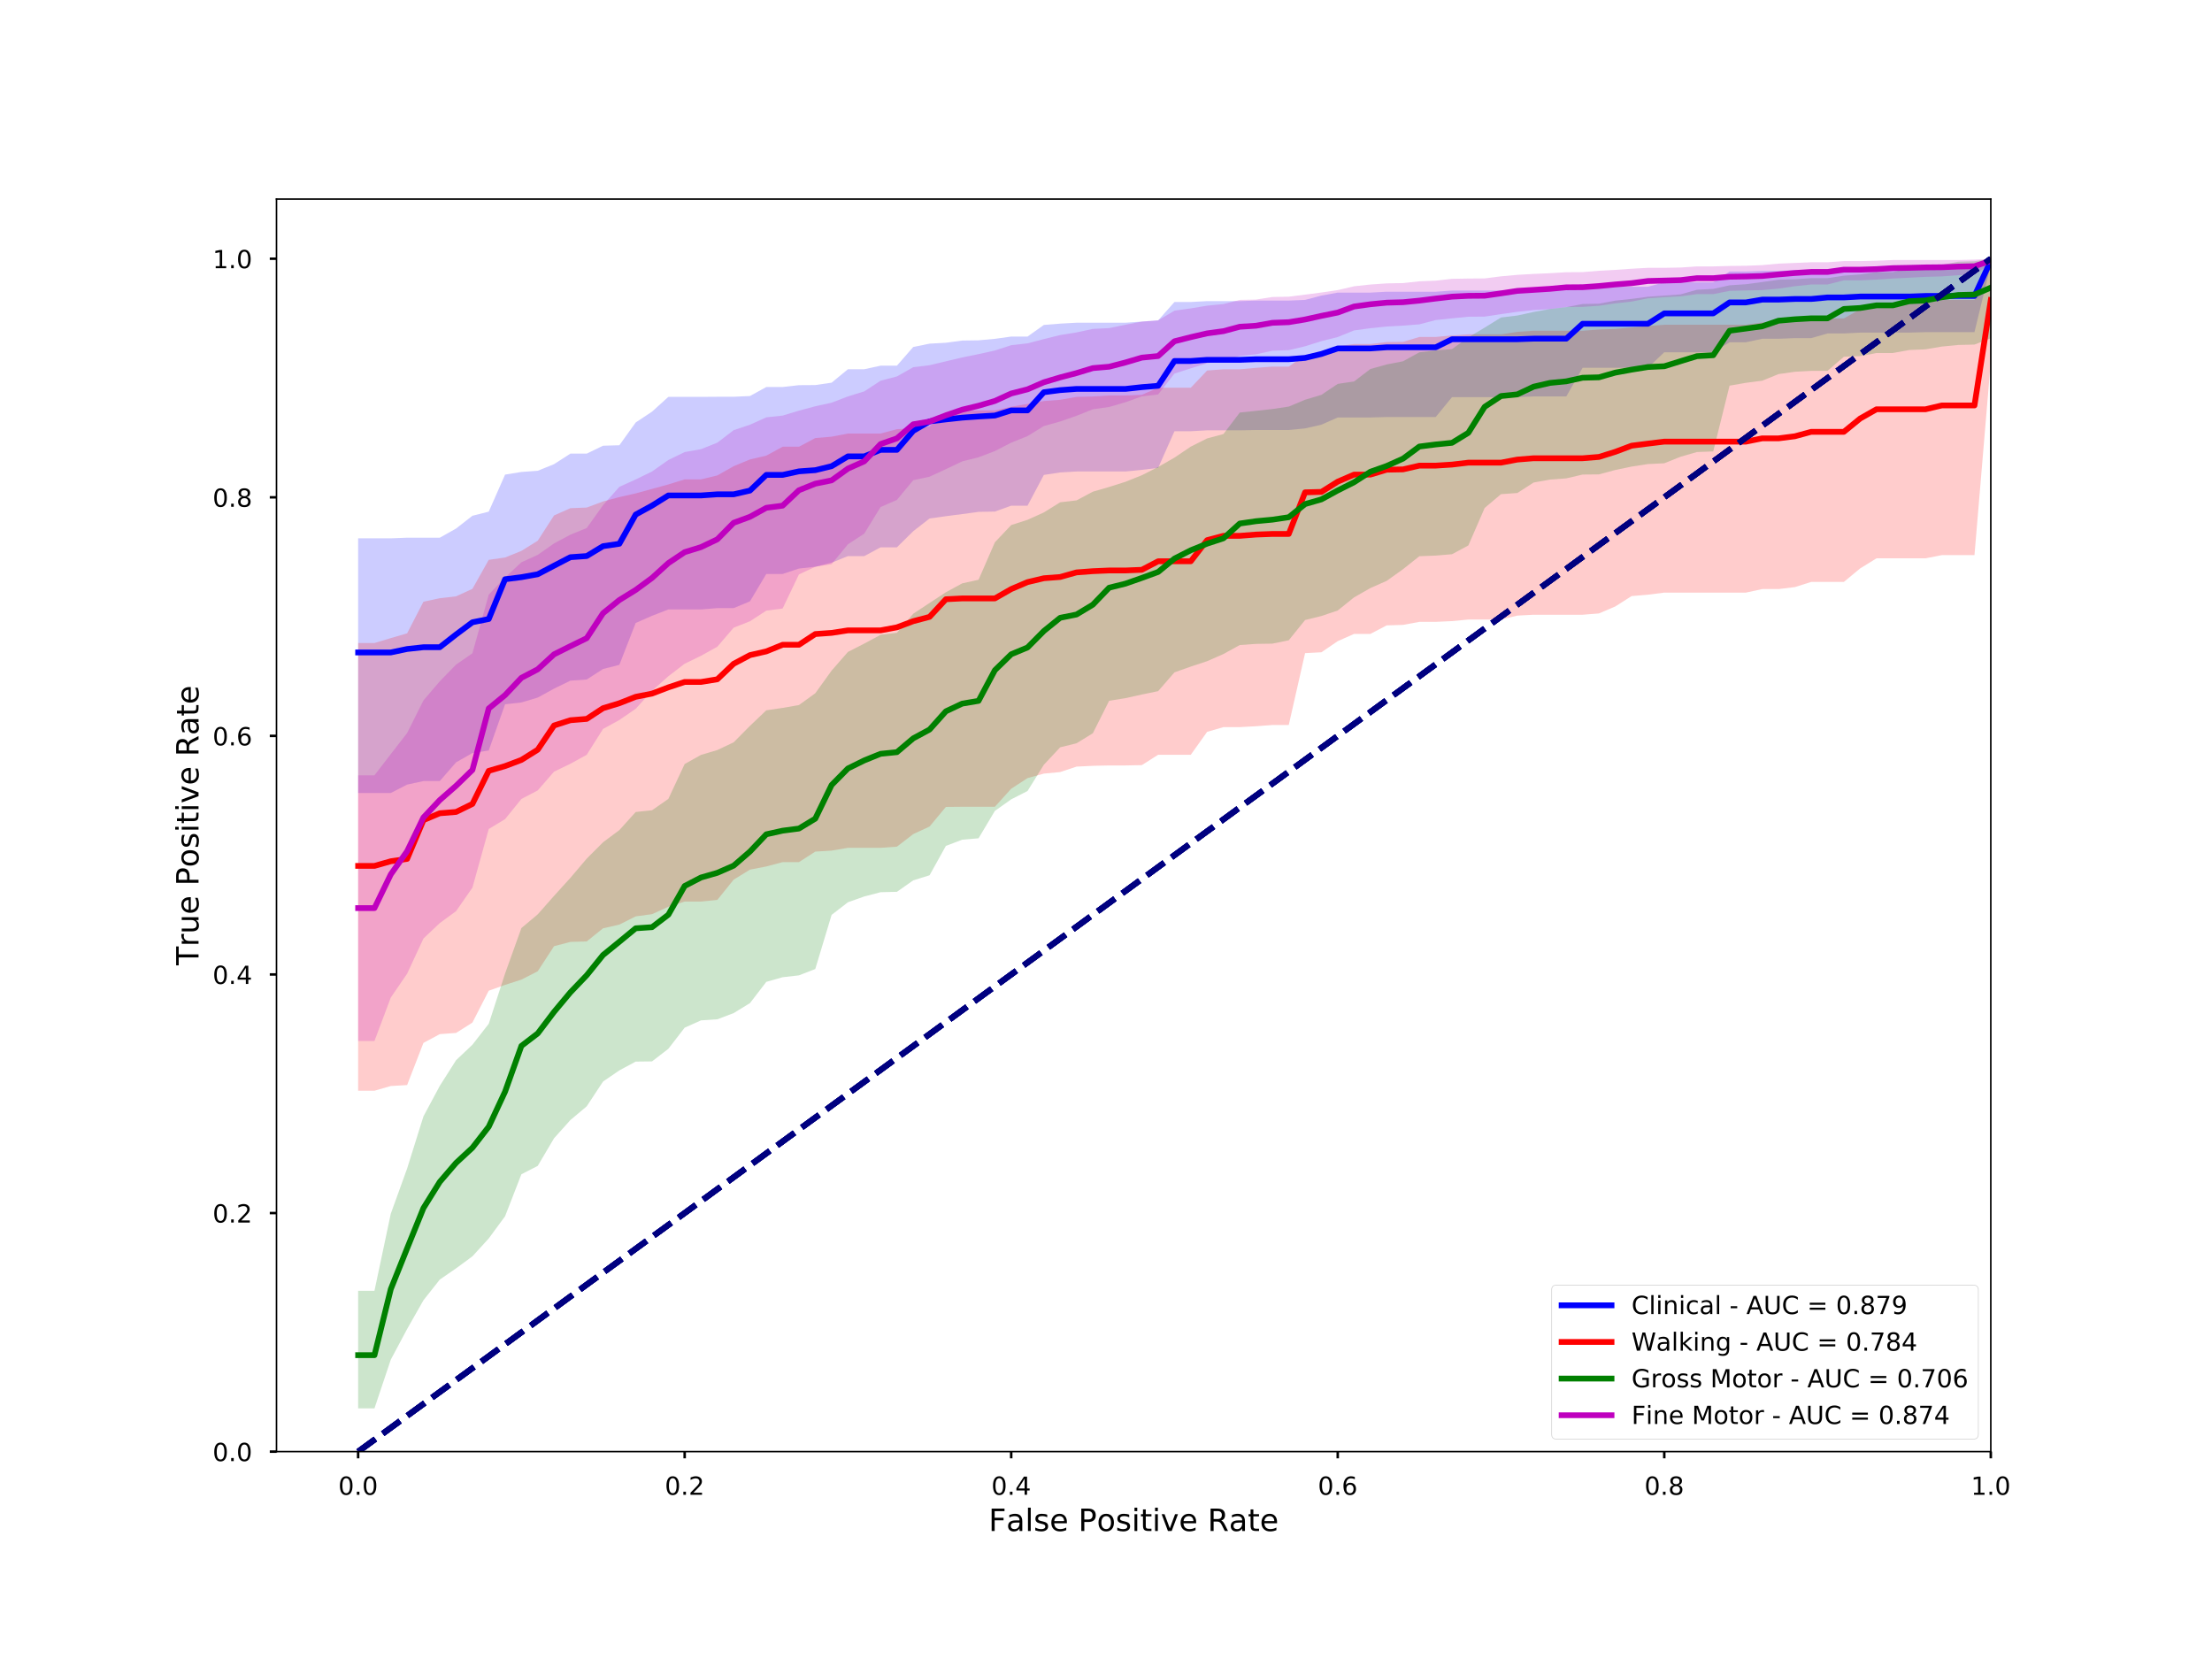 <?xml version="1.0" encoding="utf-8" standalone="no"?>
<!DOCTYPE svg PUBLIC "-//W3C//DTD SVG 1.1//EN"
  "http://www.w3.org/Graphics/SVG/1.1/DTD/svg11.dtd">
<!-- Created with matplotlib (http://matplotlib.org/) -->
<svg height="864pt" version="1.1" viewBox="0 0 1152 864" width="1152pt" xmlns="http://www.w3.org/2000/svg" xmlns:xlink="http://www.w3.org/1999/xlink">
 <defs>
  <style type="text/css">
*{stroke-linecap:butt;stroke-linejoin:round;}
  </style>
 </defs>
 <g id="figure_1">
  <g id="patch_1">
   <path d="M 0 864 
L 1152 864 
L 1152 0 
L 0 0 
z
" style="fill:#ffffff;"/>
  </g>
  <g id="axes_1">
   <g id="patch_2">
    <path d="M 144 756 
L 1036.8 756 
L 1036.8 103.68 
L 144 103.68 
z
" style="fill:#ffffff;"/>
   </g>
   <g id="PolyCollection_1">
    <path clip-path="url(#p30c93a9e4d)" d="M 186.514 280.358 
L 186.514 412.994 
L 195.017 412.994 
L 203.52 412.994 
L 212.023 408.62 
L 220.526 406.779 
L 229.029 406.779 
L 237.531 397.024 
L 246.034 392.178 
L 254.537 390.854 
L 263.04 366.783 
L 271.543 365.841 
L 280.046 363.303 
L 288.549 358.643 
L 297.051 354.489 
L 305.554 353.887 
L 314.057 348.415 
L 322.56 346.259 
L 331.063 324.445 
L 339.566 320.715 
L 348.069 317.411 
L 356.571 317.411 
L 365.074 317.411 
L 373.577 316.706 
L 382.08 316.706 
L 390.583 313.176 
L 399.086 298.925 
L 407.589 298.925 
L 416.091 296.098 
L 424.594 295.166 
L 433.097 293.044 
L 441.6 289.619 
L 450.103 289.619 
L 458.606 285.041 
L 467.109 285.041 
L 475.611 276.657 
L 484.114 270.02 
L 492.617 268.831 
L 501.12 267.733 
L 509.623 266.577 
L 518.126 266.418 
L 526.629 263.36 
L 535.131 263.36 
L 543.634 247.343 
L 552.137 246.044 
L 560.64 245.557 
L 569.143 245.557 
L 577.646 245.557 
L 586.149 245.557 
L 594.651 244.688 
L 603.154 243.679 
L 611.657 224.588 
L 620.16 224.588 
L 628.663 224.112 
L 637.166 224.112 
L 645.669 224.112 
L 654.171 223.946 
L 662.674 223.946 
L 671.177 223.946 
L 679.68 223.117 
L 688.183 221.177 
L 696.686 217.422 
L 705.189 217.422 
L 713.691 217.422 
L 722.194 217.191 
L 730.697 217.191 
L 739.2 217.191 
L 747.703 217.191 
L 756.206 206.834 
L 764.709 206.834 
L 773.211 206.834 
L 781.714 206.834 
L 790.217 206.834 
L 798.72 206.468 
L 807.223 206.468 
L 815.726 206.468 
L 824.229 191.53 
L 832.731 191.53 
L 841.234 191.53 
L 849.737 191.53 
L 858.24 191.53 
L 866.743 183.458 
L 875.246 183.458 
L 883.749 183.458 
L 892.251 183.458 
L 900.754 178.26 
L 909.257 178.26 
L 917.76 176.439 
L 926.263 176.439 
L 934.766 176.095 
L 943.269 176.095 
L 951.771 173.667 
L 960.274 173.667 
L 968.777 173.227 
L 977.28 173.227 
L 985.783 173.227 
L 994.286 173.227 
L 1002.789 172.984 
L 1011.291 172.984 
L 1019.794 172.984 
L 1028.297 172.984 
L 1036.8 137.979 
L 1036.8 134.743 
L 1036.8 134.743 
L 1028.297 139.834 
L 1019.794 139.834 
L 1011.291 139.834 
L 1002.789 139.834 
L 994.286 140.147 
L 985.783 140.147 
L 977.28 140.147 
L 968.777 140.147 
L 960.274 140.65 
L 951.771 140.65 
L 943.269 140.65 
L 934.766 140.65 
L 926.263 141.102 
L 917.76 141.102 
L 909.257 141.417 
L 900.754 141.417 
L 892.251 147.012 
L 883.749 147.012 
L 875.246 147.012 
L 866.743 147.012 
L 858.24 149.321 
L 849.737 149.321 
L 841.234 149.321 
L 832.731 149.321 
L 824.229 149.321 
L 815.726 151.198 
L 807.223 151.198 
L 798.72 151.198 
L 790.217 151.32 
L 781.714 151.32 
L 773.211 151.32 
L 764.709 151.32 
L 756.206 151.32 
L 747.703 151.93 
L 739.2 151.93 
L 730.697 151.93 
L 722.194 151.93 
L 713.691 152.388 
L 705.189 152.388 
L 696.686 152.388 
L 688.183 153.94 
L 679.68 156.181 
L 671.177 156.54 
L 662.674 156.54 
L 654.171 156.54 
L 645.669 156.819 
L 637.166 156.819 
L 628.663 156.819 
L 620.16 157.275 
L 611.657 157.275 
L 603.154 166.853 
L 594.651 167.487 
L 586.149 168.069 
L 577.646 168.069 
L 569.143 168.069 
L 560.64 168.069 
L 552.137 168.542 
L 543.634 169.223 
L 535.131 175.278 
L 526.629 175.278 
L 518.126 176.459 
L 509.623 177.239 
L 501.12 177.362 
L 492.617 178.502 
L 484.114 178.973 
L 475.611 180.704 
L 467.109 190.441 
L 458.606 190.441 
L 450.103 192.294 
L 441.6 192.294 
L 433.097 199.295 
L 424.594 200.539 
L 416.091 200.595 
L 407.589 201.549 
L 399.086 201.549 
L 390.583 206.243 
L 382.08 206.635 
L 373.577 206.635 
L 365.074 206.694 
L 356.571 206.694 
L 348.069 206.694 
L 339.566 214.384 
L 331.063 220.028 
L 322.56 231.885 
L 314.057 232.127 
L 305.554 236.244 
L 297.051 236.251 
L 288.549 241.727 
L 280.046 245.173 
L 271.543 245.799 
L 263.04 247.176 
L 254.537 266.468 
L 246.034 268.608 
L 237.531 275.247 
L 229.029 280.037 
L 220.526 280.037 
L 212.023 280.037 
L 203.52 280.358 
L 195.017 280.358 
L 186.514 280.358 
z
" style="fill:#0000ff;fill-opacity:0.2;"/>
   </g>
   <g id="PolyCollection_2">
    <path clip-path="url(#p30c93a9e4d)" d="M 186.514 334.889 
L 186.514 568.038 
L 195.017 568.038 
L 203.52 565.598 
L 212.023 565.1 
L 220.526 543.138 
L 229.029 538.574 
L 237.531 537.94 
L 246.034 532.551 
L 254.537 515.945 
L 263.04 512.926 
L 271.543 510.181 
L 280.046 505.832 
L 288.549 492.775 
L 297.051 490.537 
L 305.554 490.297 
L 314.057 483.473 
L 322.56 481.521 
L 331.063 477.244 
L 339.566 476.099 
L 348.069 472.246 
L 356.571 469.526 
L 365.074 469.526 
L 373.577 468.67 
L 382.08 458.127 
L 390.583 452.903 
L 399.086 451.255 
L 407.589 448.995 
L 416.091 448.995 
L 424.594 443.515 
L 433.097 442.998 
L 441.6 441.548 
L 450.103 441.548 
L 458.606 441.548 
L 467.109 440.942 
L 475.611 434.392 
L 484.114 430.459 
L 492.617 420.242 
L 501.12 420.161 
L 509.623 420.161 
L 518.126 420.161 
L 526.629 410.773 
L 535.131 405.232 
L 543.634 402.891 
L 552.137 402.092 
L 560.64 399.251 
L 569.143 398.835 
L 577.646 398.642 
L 586.149 398.642 
L 594.651 398.473 
L 603.154 393.078 
L 611.657 393.078 
L 620.16 393.078 
L 628.663 381.145 
L 637.166 378.683 
L 645.669 378.683 
L 654.171 378.217 
L 662.674 377.582 
L 671.177 377.582 
L 679.68 340.154 
L 688.183 339.701 
L 696.686 333.909 
L 705.189 330.14 
L 713.691 330.14 
L 722.194 325.691 
L 730.697 325.446 
L 739.2 323.857 
L 747.703 323.857 
L 756.206 323.468 
L 764.709 322.653 
L 773.211 322.653 
L 781.714 322.653 
L 790.217 320.599 
L 798.72 320.149 
L 807.223 320.149 
L 815.726 320.149 
L 824.229 320.149 
L 832.731 319.467 
L 841.234 315.841 
L 849.737 310.433 
L 858.24 309.713 
L 866.743 308.631 
L 875.246 308.631 
L 883.749 308.631 
L 892.251 308.631 
L 900.754 308.631 
L 909.257 308.631 
L 917.76 306.785 
L 926.263 306.785 
L 934.766 305.756 
L 943.269 303.063 
L 951.771 303.063 
L 960.274 303.063 
L 968.777 296.018 
L 977.28 290.778 
L 985.783 290.778 
L 994.286 290.778 
L 1002.789 290.778 
L 1011.291 289.113 
L 1019.794 289.113 
L 1028.297 289.113 
L 1036.8 188.255 
L 1036.8 137.01 
L 1036.8 137.01 
L 1028.297 156.195 
L 1019.794 156.195 
L 1011.291 156.195 
L 1002.789 157.793 
L 994.286 157.793 
L 985.783 157.793 
L 977.28 157.793 
L 968.777 161.052 
L 960.274 165.822 
L 951.771 165.822 
L 943.269 165.822 
L 934.766 166.967 
L 926.263 167.918 
L 917.76 167.918 
L 909.257 169.116 
L 900.754 169.116 
L 892.251 169.116 
L 883.749 169.116 
L 875.246 169.116 
L 866.743 169.116 
L 858.24 169.784 
L 849.737 170.509 
L 841.234 171.311 
L 832.731 171.604 
L 824.229 172.235 
L 815.726 172.235 
L 807.223 172.235 
L 798.72 172.235 
L 790.217 172.811 
L 781.714 174.136 
L 773.211 174.136 
L 764.709 174.136 
L 756.206 174.702 
L 747.703 175.481 
L 739.2 175.481 
L 730.697 178.037 
L 722.194 178.127 
L 713.691 179.167 
L 705.189 179.167 
L 696.686 180.236 
L 688.183 184.716 
L 679.68 184.963 
L 671.177 190.919 
L 662.674 190.919 
L 654.171 191.557 
L 645.669 192.337 
L 637.166 192.337 
L 628.663 192.956 
L 620.16 201.924 
L 611.657 201.924 
L 603.154 201.924 
L 594.651 205.617 
L 586.149 205.962 
L 577.646 205.962 
L 569.143 206.478 
L 560.64 206.689 
L 552.137 208.21 
L 543.634 208.849 
L 535.131 210.35 
L 526.629 211.809 
L 518.126 213.724 
L 509.623 213.724 
L 501.12 213.724 
L 492.617 214.585 
L 484.114 222.11 
L 475.611 222.963 
L 467.109 223.519 
L 458.606 225.784 
L 450.103 225.784 
L 441.6 225.784 
L 433.097 227.412 
L 424.594 228.139 
L 416.091 232.658 
L 407.589 232.658 
L 399.086 237.288 
L 390.583 239.267 
L 382.08 242.784 
L 373.577 247.599 
L 365.074 249.653 
L 356.571 249.653 
L 348.069 252.287 
L 339.566 254.629 
L 331.063 256.946 
L 322.56 258.874 
L 314.057 261.158 
L 305.554 264.334 
L 297.051 264.656 
L 288.549 268.434 
L 280.046 281.608 
L 271.543 286.895 
L 263.04 290.343 
L 254.537 291.561 
L 246.034 306.673 
L 237.531 310.565 
L 229.029 311.551 
L 220.526 313.365 
L 212.023 329.841 
L 203.52 332.316 
L 195.017 334.889 
L 186.514 334.889 
z
" style="fill:#ff0000;fill-opacity:0.2;"/>
   </g>
   <g id="PolyCollection_3">
    <path clip-path="url(#p30c93a9e4d)" d="M 186.514 672.243 
L 186.514 733.476 
L 195.017 733.476 
L 203.52 708.099 
L 212.023 692.16 
L 220.526 677.183 
L 229.029 666.41 
L 237.531 660.545 
L 246.034 654.296 
L 254.537 644.98 
L 263.04 633.419 
L 271.543 611.553 
L 280.046 607.188 
L 288.549 592.796 
L 297.051 583.318 
L 305.554 576.172 
L 314.057 563.275 
L 322.56 557.453 
L 331.063 552.873 
L 339.566 552.771 
L 348.069 546.216 
L 356.571 535.21 
L 365.074 531.408 
L 373.577 530.849 
L 382.08 527.619 
L 390.583 522.413 
L 399.086 511.351 
L 407.589 508.933 
L 416.091 507.958 
L 424.594 504.649 
L 433.097 476.461 
L 441.6 469.888 
L 450.103 466.882 
L 458.606 464.66 
L 467.109 464.452 
L 475.611 458.491 
L 484.114 455.833 
L 492.617 440.536 
L 501.12 437.308 
L 509.623 436.577 
L 518.126 422.303 
L 526.629 416.289 
L 535.131 411.951 
L 543.634 398.284 
L 552.137 389.199 
L 560.64 387.105 
L 569.143 381.879 
L 577.646 364.956 
L 586.149 363.591 
L 594.651 361.708 
L 603.154 359.94 
L 611.657 350.164 
L 620.16 347.152 
L 628.663 344.346 
L 637.166 340.612 
L 645.669 335.93 
L 654.171 335.334 
L 662.674 335.206 
L 671.177 333.454 
L 679.68 322.913 
L 688.183 320.817 
L 696.686 317.935 
L 705.189 311.113 
L 713.691 306.258 
L 722.194 302.507 
L 730.697 296.427 
L 739.2 289.671 
L 747.703 289.349 
L 756.206 288.636 
L 764.709 284.072 
L 773.211 264.536 
L 781.714 257.361 
L 790.217 256.761 
L 798.72 251.293 
L 807.223 249.755 
L 815.726 249.135 
L 824.229 247.142 
L 832.731 247.055 
L 841.234 244.766 
L 849.737 242.994 
L 858.24 241.683 
L 866.743 241.274 
L 875.246 237.862 
L 883.749 235.418 
L 892.251 235.099 
L 900.754 200.853 
L 909.257 199.372 
L 917.76 198.266 
L 926.263 194.821 
L 934.766 193.616 
L 943.269 193.145 
L 951.771 193.145 
L 960.274 185.798 
L 968.777 185.475 
L 977.28 183.847 
L 985.783 183.847 
L 994.286 182.292 
L 1002.789 181.93 
L 1011.291 180.486 
L 1019.794 179.665 
L 1028.297 179.45 
L 1036.8 176.16 
L 1036.8 134.743 
L 1036.8 134.743 
L 1028.297 136.043 
L 1019.794 136.292 
L 1011.291 137.949 
L 1002.789 139.067 
L 994.286 139.521 
L 985.783 141.707 
L 977.28 141.707 
L 968.777 142.934 
L 960.274 143.552 
L 951.771 144.848 
L 943.269 144.848 
L 934.766 145.435 
L 926.263 145.687 
L 917.76 146.866 
L 909.257 148.02 
L 900.754 148.581 
L 892.251 150.439 
L 883.749 150.894 
L 875.246 153.293 
L 866.743 153.939 
L 858.24 154.53 
L 849.737 155.663 
L 841.234 156.552 
L 832.731 158.15 
L 824.229 158.318 
L 815.726 159.935 
L 807.223 160.929 
L 798.72 162.464 
L 790.217 164.323 
L 781.714 165.354 
L 773.211 170.617 
L 764.709 175.672 
L 756.206 181.806 
L 747.703 182.487 
L 739.2 183.485 
L 730.697 188.144 
L 722.194 189.806 
L 713.691 192.168 
L 705.189 198.661 
L 696.686 199.925 
L 688.183 205.63 
L 679.68 208.179 
L 671.177 211.746 
L 662.674 213.015 
L 654.171 213.956 
L 645.669 214.852 
L 637.166 226.038 
L 628.663 228.325 
L 620.16 232.592 
L 611.657 238.331 
L 603.154 243.203 
L 594.651 247.505 
L 586.149 250.915 
L 577.646 253.598 
L 569.143 256.074 
L 560.64 260.6 
L 552.137 261.582 
L 543.634 266.878 
L 535.131 270.711 
L 526.629 273.444 
L 518.126 282.425 
L 509.623 301.936 
L 501.12 303.808 
L 492.617 308.437 
L 484.114 314.026 
L 475.611 319.626 
L 467.109 329.549 
L 458.606 330.609 
L 450.103 335.169 
L 441.6 339.516 
L 433.097 349.247 
L 424.594 361.052 
L 416.091 367.18 
L 407.589 368.674 
L 399.086 369.926 
L 390.583 378.012 
L 382.08 386.603 
L 373.577 390.62 
L 365.074 393.146 
L 356.571 397.898 
L 348.069 416.062 
L 339.566 421.983 
L 331.063 422.886 
L 322.56 432.313 
L 314.057 438.652 
L 305.554 447.182 
L 297.051 457.186 
L 288.549 466.559 
L 280.046 476.194 
L 271.543 483.324 
L 263.04 507.012 
L 254.537 533.184 
L 246.034 544.09 
L 237.531 552.139 
L 229.029 565.544 
L 220.526 581.404 
L 212.023 608.572 
L 203.52 632.082 
L 195.017 672.243 
L 186.514 672.243 
z
" style="fill:#008000;fill-opacity:0.2;"/>
   </g>
   <g id="PolyCollection_4">
    <path clip-path="url(#p30c93a9e4d)" d="M 186.514 403.769 
L 186.514 542.154 
L 195.017 542.154 
L 203.52 519.516 
L 212.023 507.113 
L 220.526 488.775 
L 229.029 480.735 
L 237.531 474.516 
L 246.034 462.279 
L 254.537 431.746 
L 263.04 426.591 
L 271.543 416.103 
L 280.046 411.649 
L 288.549 401.875 
L 297.051 397.767 
L 305.554 393.107 
L 314.057 379.632 
L 322.56 374.975 
L 331.063 369.135 
L 339.566 359.799 
L 348.069 352.188 
L 356.571 345.667 
L 365.074 341.536 
L 373.577 336.813 
L 382.08 326.898 
L 390.583 323.553 
L 399.086 318.014 
L 407.589 316.917 
L 416.091 299.146 
L 424.594 295.19 
L 433.097 293.795 
L 441.6 283.468 
L 450.103 277.912 
L 458.606 264.064 
L 467.109 260.351 
L 475.611 250.105 
L 484.114 248.259 
L 492.617 244.334 
L 501.12 240.285 
L 509.623 238.156 
L 518.126 234.924 
L 526.629 230.537 
L 535.131 227.13 
L 543.634 221.878 
L 552.137 219.513 
L 560.64 216.554 
L 569.143 213.162 
L 577.646 211.952 
L 586.149 209.482 
L 594.651 206.432 
L 603.154 205.441 
L 611.657 194.549 
L 620.16 191.826 
L 628.663 189.178 
L 637.166 187.943 
L 645.669 185.41 
L 654.171 184.511 
L 662.674 182.654 
L 671.177 182.362 
L 679.68 180.345 
L 688.183 177.666 
L 696.686 175.528 
L 705.189 172.08 
L 713.691 170.943 
L 722.194 170.056 
L 730.697 169.597 
L 739.2 168.916 
L 747.703 166.695 
L 756.206 165.779 
L 764.709 164.956 
L 773.211 164.89 
L 781.714 163.587 
L 790.217 162.404 
L 798.72 161.493 
L 807.223 160.966 
L 815.726 159.882 
L 824.229 159.82 
L 832.731 159.241 
L 841.234 157.994 
L 849.737 157.058 
L 858.24 155.367 
L 866.743 154.78 
L 875.246 154.348 
L 883.749 153.18 
L 892.251 153.18 
L 900.754 151.489 
L 909.257 151.271 
L 917.76 151.094 
L 926.263 150.311 
L 934.766 149.062 
L 943.269 148.165 
L 951.771 148.165 
L 960.274 146.018 
L 968.777 146.018 
L 977.28 145.63 
L 985.783 145.058 
L 994.286 144.628 
L 1002.789 144.192 
L 1011.291 143.956 
L 1019.794 143.31 
L 1028.297 143.135 
L 1036.8 137.186 
L 1036.8 134.821 
L 1036.8 134.821 
L 1028.297 135.208 
L 1019.794 135.419 
L 1011.291 135.419 
L 1002.789 135.419 
L 994.286 135.419 
L 985.783 135.419 
L 977.28 135.763 
L 968.777 135.973 
L 960.274 135.973 
L 951.771 136.581 
L 943.269 136.581 
L 934.766 136.947 
L 926.263 137.294 
L 917.76 138.071 
L 909.257 138.414 
L 900.754 138.502 
L 892.251 138.749 
L 883.749 138.749 
L 875.246 139.321 
L 866.743 139.48 
L 858.24 139.48 
L 849.737 139.953 
L 841.234 140.539 
L 832.731 141.016 
L 824.229 141.719 
L 815.726 141.777 
L 807.223 142.286 
L 798.72 142.655 
L 790.217 143.138 
L 781.714 143.912 
L 773.211 145 
L 764.709 145.064 
L 756.206 145.206 
L 747.703 146.177 
L 739.2 146.512 
L 730.697 147.428 
L 722.194 147.584 
L 713.691 148.172 
L 705.189 149.096 
L 696.686 151.083 
L 688.183 152.333 
L 679.68 153.443 
L 671.177 154.512 
L 662.674 154.671 
L 654.171 156.013 
L 645.669 156.174 
L 637.166 158.353 
L 628.663 159.183 
L 620.16 160.609 
L 611.657 161.791 
L 603.154 166.822 
L 594.651 167.459 
L 586.149 169.134 
L 577.646 170.874 
L 569.143 171.296 
L 560.64 173.12 
L 552.137 174.489 
L 543.634 176.596 
L 535.131 178.814 
L 526.629 179.777 
L 518.126 182.538 
L 509.623 184.423 
L 501.12 186.15 
L 492.617 188.168 
L 484.114 190.198 
L 475.611 191.226 
L 467.109 196.053 
L 458.606 198.274 
L 450.103 203.834 
L 441.6 206.445 
L 433.097 209.725 
L 424.594 211.573 
L 416.091 213.862 
L 407.589 216.437 
L 399.086 217.349 
L 390.583 221.183 
L 382.08 224.023 
L 373.577 230.54 
L 365.074 233.927 
L 356.571 235.438 
L 348.069 239.568 
L 339.566 245.555 
L 331.063 249.691 
L 322.56 253.54 
L 314.057 263.105 
L 305.554 274.998 
L 297.051 278.449 
L 288.549 283.003 
L 280.046 288.973 
L 271.543 292.826 
L 263.04 300.726 
L 254.537 309.666 
L 246.034 340.218 
L 237.531 346.106 
L 229.029 354.827 
L 220.526 364.776 
L 212.023 381.749 
L 203.52 392.722 
L 195.017 403.769 
L 186.514 403.769 
z
" style="fill:#bf00bf;fill-opacity:0.2;"/>
   </g>
   <g id="matplotlib.axis_1">
    <g id="xtick_1">
     <g id="line2d_1">
      <defs>
       <path d="M 0 0 
L 0 3.5 
" id="m137cab508c" style="stroke:#000000;stroke-width:1.3;"/>
      </defs>
      <g>
       <use style="stroke:#000000;stroke-width:1.3;" x="186.514" xlink:href="#m137cab508c" y="756"/>
      </g>
     </g>
     <g id="text_1">
      <!-- 0.0 -->
      <defs>
       <path d="M 31.781 66.406 
Q 24.172 66.406 20.328 58.906 
Q 16.5 51.422 16.5 36.375 
Q 16.5 21.391 20.328 13.891 
Q 24.172 6.391 31.781 6.391 
Q 39.453 6.391 43.281 13.891 
Q 47.125 21.391 47.125 36.375 
Q 47.125 51.422 43.281 58.906 
Q 39.453 66.406 31.781 66.406 
z
M 31.781 74.219 
Q 44.047 74.219 50.516 64.516 
Q 56.984 54.828 56.984 36.375 
Q 56.984 17.969 50.516 8.266 
Q 44.047 -1.422 31.781 -1.422 
Q 19.531 -1.422 13.062 8.266 
Q 6.594 17.969 6.594 36.375 
Q 6.594 54.828 13.062 64.516 
Q 19.531 74.219 31.781 74.219 
z
" id="DejaVuSans-30"/>
       <path d="M 10.688 12.406 
L 21 12.406 
L 21 0 
L 10.688 0 
z
" id="DejaVuSans-2e"/>
      </defs>
      <g transform="translate(176.177 778.478)scale(0.13 -0.13)">
       <use xlink:href="#DejaVuSans-30"/>
       <use x="63.623" xlink:href="#DejaVuSans-2e"/>
       <use x="95.41" xlink:href="#DejaVuSans-30"/>
      </g>
     </g>
    </g>
    <g id="xtick_2">
     <g id="line2d_2">
      <g>
       <use style="stroke:#000000;stroke-width:1.3;" x="356.571" xlink:href="#m137cab508c" y="756"/>
      </g>
     </g>
     <g id="text_2">
      <!-- 0.2 -->
      <defs>
       <path d="M 19.188 8.297 
L 53.609 8.297 
L 53.609 0 
L 7.328 0 
L 7.328 8.297 
Q 12.938 14.109 22.625 23.891 
Q 32.328 33.688 34.812 36.531 
Q 39.547 41.844 41.422 45.531 
Q 43.312 49.219 43.312 52.781 
Q 43.312 58.594 39.234 62.25 
Q 35.156 65.922 28.609 65.922 
Q 23.969 65.922 18.812 64.312 
Q 13.672 62.703 7.812 59.422 
L 7.812 69.391 
Q 13.766 71.781 18.938 73 
Q 24.125 74.219 28.422 74.219 
Q 39.75 74.219 46.484 68.547 
Q 53.219 62.891 53.219 53.422 
Q 53.219 48.922 51.531 44.891 
Q 49.859 40.875 45.406 35.406 
Q 44.188 33.984 37.641 27.219 
Q 31.109 20.453 19.188 8.297 
z
" id="DejaVuSans-32"/>
      </defs>
      <g transform="translate(346.234 778.478)scale(0.13 -0.13)">
       <use xlink:href="#DejaVuSans-30"/>
       <use x="63.623" xlink:href="#DejaVuSans-2e"/>
       <use x="95.41" xlink:href="#DejaVuSans-32"/>
      </g>
     </g>
    </g>
    <g id="xtick_3">
     <g id="line2d_3">
      <g>
       <use style="stroke:#000000;stroke-width:1.3;" x="526.629" xlink:href="#m137cab508c" y="756"/>
      </g>
     </g>
     <g id="text_3">
      <!-- 0.4 -->
      <defs>
       <path d="M 37.797 64.312 
L 12.891 25.391 
L 37.797 25.391 
z
M 35.203 72.906 
L 47.609 72.906 
L 47.609 25.391 
L 58.016 25.391 
L 58.016 17.188 
L 47.609 17.188 
L 47.609 0 
L 37.797 0 
L 37.797 17.188 
L 4.891 17.188 
L 4.891 26.703 
z
" id="DejaVuSans-34"/>
      </defs>
      <g transform="translate(516.292 778.478)scale(0.13 -0.13)">
       <use xlink:href="#DejaVuSans-30"/>
       <use x="63.623" xlink:href="#DejaVuSans-2e"/>
       <use x="95.41" xlink:href="#DejaVuSans-34"/>
      </g>
     </g>
    </g>
    <g id="xtick_4">
     <g id="line2d_4">
      <g>
       <use style="stroke:#000000;stroke-width:1.3;" x="696.686" xlink:href="#m137cab508c" y="756"/>
      </g>
     </g>
     <g id="text_4">
      <!-- 0.6 -->
      <defs>
       <path d="M 33.016 40.375 
Q 26.375 40.375 22.484 35.828 
Q 18.609 31.297 18.609 23.391 
Q 18.609 15.531 22.484 10.953 
Q 26.375 6.391 33.016 6.391 
Q 39.656 6.391 43.531 10.953 
Q 47.406 15.531 47.406 23.391 
Q 47.406 31.297 43.531 35.828 
Q 39.656 40.375 33.016 40.375 
z
M 52.594 71.297 
L 52.594 62.312 
Q 48.875 64.062 45.094 64.984 
Q 41.312 65.922 37.594 65.922 
Q 27.828 65.922 22.672 59.328 
Q 17.531 52.734 16.797 39.406 
Q 19.672 43.656 24.016 45.922 
Q 28.375 48.188 33.594 48.188 
Q 44.578 48.188 50.953 41.516 
Q 57.328 34.859 57.328 23.391 
Q 57.328 12.156 50.688 5.359 
Q 44.047 -1.422 33.016 -1.422 
Q 20.359 -1.422 13.672 8.266 
Q 6.984 17.969 6.984 36.375 
Q 6.984 53.656 15.188 63.938 
Q 23.391 74.219 37.203 74.219 
Q 40.922 74.219 44.703 73.484 
Q 48.484 72.75 52.594 71.297 
z
" id="DejaVuSans-36"/>
      </defs>
      <g transform="translate(686.349 778.478)scale(0.13 -0.13)">
       <use xlink:href="#DejaVuSans-30"/>
       <use x="63.623" xlink:href="#DejaVuSans-2e"/>
       <use x="95.41" xlink:href="#DejaVuSans-36"/>
      </g>
     </g>
    </g>
    <g id="xtick_5">
     <g id="line2d_5">
      <g>
       <use style="stroke:#000000;stroke-width:1.3;" x="866.743" xlink:href="#m137cab508c" y="756"/>
      </g>
     </g>
     <g id="text_5">
      <!-- 0.8 -->
      <defs>
       <path d="M 31.781 34.625 
Q 24.75 34.625 20.719 30.859 
Q 16.703 27.094 16.703 20.516 
Q 16.703 13.922 20.719 10.156 
Q 24.75 6.391 31.781 6.391 
Q 38.812 6.391 42.859 10.172 
Q 46.922 13.969 46.922 20.516 
Q 46.922 27.094 42.891 30.859 
Q 38.875 34.625 31.781 34.625 
z
M 21.922 38.812 
Q 15.578 40.375 12.031 44.719 
Q 8.5 49.078 8.5 55.328 
Q 8.5 64.062 14.719 69.141 
Q 20.953 74.219 31.781 74.219 
Q 42.672 74.219 48.875 69.141 
Q 55.078 64.062 55.078 55.328 
Q 55.078 49.078 51.531 44.719 
Q 48 40.375 41.703 38.812 
Q 48.828 37.156 52.797 32.312 
Q 56.781 27.484 56.781 20.516 
Q 56.781 9.906 50.312 4.234 
Q 43.844 -1.422 31.781 -1.422 
Q 19.734 -1.422 13.25 4.234 
Q 6.781 9.906 6.781 20.516 
Q 6.781 27.484 10.781 32.312 
Q 14.797 37.156 21.922 38.812 
z
M 18.312 54.391 
Q 18.312 48.734 21.844 45.562 
Q 25.391 42.391 31.781 42.391 
Q 38.141 42.391 41.719 45.562 
Q 45.312 48.734 45.312 54.391 
Q 45.312 60.062 41.719 63.234 
Q 38.141 66.406 31.781 66.406 
Q 25.391 66.406 21.844 63.234 
Q 18.312 60.062 18.312 54.391 
z
" id="DejaVuSans-38"/>
      </defs>
      <g transform="translate(856.406 778.478)scale(0.13 -0.13)">
       <use xlink:href="#DejaVuSans-30"/>
       <use x="63.623" xlink:href="#DejaVuSans-2e"/>
       <use x="95.41" xlink:href="#DejaVuSans-38"/>
      </g>
     </g>
    </g>
    <g id="xtick_6">
     <g id="line2d_6">
      <g>
       <use style="stroke:#000000;stroke-width:1.3;" x="1036.8" xlink:href="#m137cab508c" y="756"/>
      </g>
     </g>
     <g id="text_6">
      <!-- 1.0 -->
      <defs>
       <path d="M 12.406 8.297 
L 28.516 8.297 
L 28.516 63.922 
L 10.984 60.406 
L 10.984 69.391 
L 28.422 72.906 
L 38.281 72.906 
L 38.281 8.297 
L 54.391 8.297 
L 54.391 0 
L 12.406 0 
z
" id="DejaVuSans-31"/>
      </defs>
      <g transform="translate(1026.463 778.478)scale(0.13 -0.13)">
       <use xlink:href="#DejaVuSans-31"/>
       <use x="63.623" xlink:href="#DejaVuSans-2e"/>
       <use x="95.41" xlink:href="#DejaVuSans-30"/>
      </g>
     </g>
    </g>
    <g id="text_7">
     <!-- False Positive Rate -->
     <defs>
      <path d="M 9.812 72.906 
L 51.703 72.906 
L 51.703 64.594 
L 19.672 64.594 
L 19.672 43.109 
L 48.578 43.109 
L 48.578 34.812 
L 19.672 34.812 
L 19.672 0 
L 9.812 0 
z
" id="DejaVuSans-46"/>
      <path d="M 34.281 27.484 
Q 23.391 27.484 19.188 25 
Q 14.984 22.516 14.984 16.5 
Q 14.984 11.719 18.141 8.906 
Q 21.297 6.109 26.703 6.109 
Q 34.188 6.109 38.703 11.406 
Q 43.219 16.703 43.219 25.484 
L 43.219 27.484 
z
M 52.203 31.203 
L 52.203 0 
L 43.219 0 
L 43.219 8.297 
Q 40.141 3.328 35.547 0.953 
Q 30.953 -1.422 24.312 -1.422 
Q 15.922 -1.422 10.953 3.297 
Q 6 8.016 6 15.922 
Q 6 25.141 12.172 29.828 
Q 18.359 34.516 30.609 34.516 
L 43.219 34.516 
L 43.219 35.406 
Q 43.219 41.609 39.141 45 
Q 35.062 48.391 27.688 48.391 
Q 23 48.391 18.547 47.266 
Q 14.109 46.141 10.016 43.891 
L 10.016 52.203 
Q 14.938 54.109 19.578 55.047 
Q 24.219 56 28.609 56 
Q 40.484 56 46.344 49.844 
Q 52.203 43.703 52.203 31.203 
z
" id="DejaVuSans-61"/>
      <path d="M 9.422 75.984 
L 18.406 75.984 
L 18.406 0 
L 9.422 0 
z
" id="DejaVuSans-6c"/>
      <path d="M 44.281 53.078 
L 44.281 44.578 
Q 40.484 46.531 36.375 47.5 
Q 32.281 48.484 27.875 48.484 
Q 21.188 48.484 17.844 46.438 
Q 14.5 44.391 14.5 40.281 
Q 14.5 37.156 16.891 35.375 
Q 19.281 33.594 26.516 31.984 
L 29.594 31.297 
Q 39.156 29.25 43.188 25.516 
Q 47.219 21.781 47.219 15.094 
Q 47.219 7.469 41.188 3.016 
Q 35.156 -1.422 24.609 -1.422 
Q 20.219 -1.422 15.453 -0.562 
Q 10.688 0.297 5.422 2 
L 5.422 11.281 
Q 10.406 8.688 15.234 7.391 
Q 20.062 6.109 24.812 6.109 
Q 31.156 6.109 34.562 8.281 
Q 37.984 10.453 37.984 14.406 
Q 37.984 18.062 35.516 20.016 
Q 33.062 21.969 24.703 23.781 
L 21.578 24.516 
Q 13.234 26.266 9.516 29.906 
Q 5.812 33.547 5.812 39.891 
Q 5.812 47.609 11.281 51.797 
Q 16.75 56 26.812 56 
Q 31.781 56 36.172 55.266 
Q 40.578 54.547 44.281 53.078 
z
" id="DejaVuSans-73"/>
      <path d="M 56.203 29.594 
L 56.203 25.203 
L 14.891 25.203 
Q 15.484 15.922 20.484 11.062 
Q 25.484 6.203 34.422 6.203 
Q 39.594 6.203 44.453 7.469 
Q 49.312 8.734 54.109 11.281 
L 54.109 2.781 
Q 49.266 0.734 44.188 -0.344 
Q 39.109 -1.422 33.891 -1.422 
Q 20.797 -1.422 13.156 6.188 
Q 5.516 13.812 5.516 26.812 
Q 5.516 40.234 12.766 48.109 
Q 20.016 56 32.328 56 
Q 43.359 56 49.781 48.891 
Q 56.203 41.797 56.203 29.594 
z
M 47.219 32.234 
Q 47.125 39.594 43.094 43.984 
Q 39.062 48.391 32.422 48.391 
Q 24.906 48.391 20.391 44.141 
Q 15.875 39.891 15.188 32.172 
z
" id="DejaVuSans-65"/>
      <path id="DejaVuSans-20"/>
      <path d="M 19.672 64.797 
L 19.672 37.406 
L 32.078 37.406 
Q 38.969 37.406 42.719 40.969 
Q 46.484 44.531 46.484 51.125 
Q 46.484 57.672 42.719 61.234 
Q 38.969 64.797 32.078 64.797 
z
M 9.812 72.906 
L 32.078 72.906 
Q 44.344 72.906 50.609 67.359 
Q 56.891 61.812 56.891 51.125 
Q 56.891 40.328 50.609 34.812 
Q 44.344 29.297 32.078 29.297 
L 19.672 29.297 
L 19.672 0 
L 9.812 0 
z
" id="DejaVuSans-50"/>
      <path d="M 30.609 48.391 
Q 23.391 48.391 19.188 42.75 
Q 14.984 37.109 14.984 27.297 
Q 14.984 17.484 19.156 11.844 
Q 23.344 6.203 30.609 6.203 
Q 37.797 6.203 41.984 11.859 
Q 46.188 17.531 46.188 27.297 
Q 46.188 37.016 41.984 42.703 
Q 37.797 48.391 30.609 48.391 
z
M 30.609 56 
Q 42.328 56 49.016 48.375 
Q 55.719 40.766 55.719 27.297 
Q 55.719 13.875 49.016 6.219 
Q 42.328 -1.422 30.609 -1.422 
Q 18.844 -1.422 12.172 6.219 
Q 5.516 13.875 5.516 27.297 
Q 5.516 40.766 12.172 48.375 
Q 18.844 56 30.609 56 
z
" id="DejaVuSans-6f"/>
      <path d="M 9.422 54.688 
L 18.406 54.688 
L 18.406 0 
L 9.422 0 
z
M 9.422 75.984 
L 18.406 75.984 
L 18.406 64.594 
L 9.422 64.594 
z
" id="DejaVuSans-69"/>
      <path d="M 18.312 70.219 
L 18.312 54.688 
L 36.812 54.688 
L 36.812 47.703 
L 18.312 47.703 
L 18.312 18.016 
Q 18.312 11.328 20.141 9.422 
Q 21.969 7.516 27.594 7.516 
L 36.812 7.516 
L 36.812 0 
L 27.594 0 
Q 17.188 0 13.234 3.875 
Q 9.281 7.766 9.281 18.016 
L 9.281 47.703 
L 2.688 47.703 
L 2.688 54.688 
L 9.281 54.688 
L 9.281 70.219 
z
" id="DejaVuSans-74"/>
      <path d="M 2.984 54.688 
L 12.5 54.688 
L 29.594 8.797 
L 46.688 54.688 
L 56.203 54.688 
L 35.688 0 
L 23.484 0 
z
" id="DejaVuSans-76"/>
      <path d="M 44.391 34.188 
Q 47.562 33.109 50.562 29.594 
Q 53.562 26.078 56.594 19.922 
L 66.609 0 
L 56 0 
L 46.688 18.703 
Q 43.062 26.031 39.672 28.422 
Q 36.281 30.812 30.422 30.812 
L 19.672 30.812 
L 19.672 0 
L 9.812 0 
L 9.812 72.906 
L 32.078 72.906 
Q 44.578 72.906 50.734 67.672 
Q 56.891 62.453 56.891 51.906 
Q 56.891 45.016 53.688 40.469 
Q 50.484 35.938 44.391 34.188 
z
M 19.672 64.797 
L 19.672 38.922 
L 32.078 38.922 
Q 39.203 38.922 42.844 42.219 
Q 46.484 45.516 46.484 51.906 
Q 46.484 58.297 42.844 61.547 
Q 39.203 64.797 32.078 64.797 
z
" id="DejaVuSans-52"/>
     </defs>
     <g transform="translate(514.871 797.339)scale(0.16 -0.16)">
      <use xlink:href="#DejaVuSans-46"/>
      <use x="57.379" xlink:href="#DejaVuSans-61"/>
      <use x="118.658" xlink:href="#DejaVuSans-6c"/>
      <use x="146.441" xlink:href="#DejaVuSans-73"/>
      <use x="198.541" xlink:href="#DejaVuSans-65"/>
      <use x="260.064" xlink:href="#DejaVuSans-20"/>
      <use x="291.852" xlink:href="#DejaVuSans-50"/>
      <use x="352.107" xlink:href="#DejaVuSans-6f"/>
      <use x="413.289" xlink:href="#DejaVuSans-73"/>
      <use x="465.389" xlink:href="#DejaVuSans-69"/>
      <use x="493.172" xlink:href="#DejaVuSans-74"/>
      <use x="532.381" xlink:href="#DejaVuSans-69"/>
      <use x="560.164" xlink:href="#DejaVuSans-76"/>
      <use x="619.344" xlink:href="#DejaVuSans-65"/>
      <use x="680.867" xlink:href="#DejaVuSans-20"/>
      <use x="712.654" xlink:href="#DejaVuSans-52"/>
      <use x="782.105" xlink:href="#DejaVuSans-61"/>
      <use x="843.385" xlink:href="#DejaVuSans-74"/>
      <use x="882.594" xlink:href="#DejaVuSans-65"/>
     </g>
    </g>
   </g>
   <g id="matplotlib.axis_2">
    <g id="ytick_1">
     <g id="line2d_7">
      <defs>
       <path d="M 0 0 
L -3.5 0 
" id="mf7470f79fc" style="stroke:#000000;stroke-width:1.3;"/>
      </defs>
      <g>
       <use style="stroke:#000000;stroke-width:1.3;" x="144" xlink:href="#mf7470f79fc" y="756"/>
      </g>
     </g>
     <g id="text_8">
      <!-- 0.0 -->
      <g transform="translate(110.726 760.939)scale(0.13 -0.13)">
       <use xlink:href="#DejaVuSans-30"/>
       <use x="63.623" xlink:href="#DejaVuSans-2e"/>
       <use x="95.41" xlink:href="#DejaVuSans-30"/>
      </g>
     </g>
    </g>
    <g id="ytick_2">
     <g id="line2d_8">
      <g>
       <use style="stroke:#000000;stroke-width:1.3;" x="144" xlink:href="#mf7470f79fc" y="631.749"/>
      </g>
     </g>
     <g id="text_9">
      <!-- 0.2 -->
      <g transform="translate(110.726 636.688)scale(0.13 -0.13)">
       <use xlink:href="#DejaVuSans-30"/>
       <use x="63.623" xlink:href="#DejaVuSans-2e"/>
       <use x="95.41" xlink:href="#DejaVuSans-32"/>
      </g>
     </g>
    </g>
    <g id="ytick_3">
     <g id="line2d_9">
      <g>
       <use style="stroke:#000000;stroke-width:1.3;" x="144" xlink:href="#mf7470f79fc" y="507.497"/>
      </g>
     </g>
     <g id="text_10">
      <!-- 0.4 -->
      <g transform="translate(110.726 512.436)scale(0.13 -0.13)">
       <use xlink:href="#DejaVuSans-30"/>
       <use x="63.623" xlink:href="#DejaVuSans-2e"/>
       <use x="95.41" xlink:href="#DejaVuSans-34"/>
      </g>
     </g>
    </g>
    <g id="ytick_4">
     <g id="line2d_10">
      <g>
       <use style="stroke:#000000;stroke-width:1.3;" x="144" xlink:href="#mf7470f79fc" y="383.246"/>
      </g>
     </g>
     <g id="text_11">
      <!-- 0.6 -->
      <g transform="translate(110.726 388.185)scale(0.13 -0.13)">
       <use xlink:href="#DejaVuSans-30"/>
       <use x="63.623" xlink:href="#DejaVuSans-2e"/>
       <use x="95.41" xlink:href="#DejaVuSans-36"/>
      </g>
     </g>
    </g>
    <g id="ytick_5">
     <g id="line2d_11">
      <g>
       <use style="stroke:#000000;stroke-width:1.3;" x="144" xlink:href="#mf7470f79fc" y="258.994"/>
      </g>
     </g>
     <g id="text_12">
      <!-- 0.8 -->
      <g transform="translate(110.726 263.933)scale(0.13 -0.13)">
       <use xlink:href="#DejaVuSans-30"/>
       <use x="63.623" xlink:href="#DejaVuSans-2e"/>
       <use x="95.41" xlink:href="#DejaVuSans-38"/>
      </g>
     </g>
    </g>
    <g id="ytick_6">
     <g id="line2d_12">
      <g>
       <use style="stroke:#000000;stroke-width:1.3;" x="144" xlink:href="#mf7470f79fc" y="134.743"/>
      </g>
     </g>
     <g id="text_13">
      <!-- 1.0 -->
      <g transform="translate(110.726 139.682)scale(0.13 -0.13)">
       <use xlink:href="#DejaVuSans-31"/>
       <use x="63.623" xlink:href="#DejaVuSans-2e"/>
       <use x="95.41" xlink:href="#DejaVuSans-30"/>
      </g>
     </g>
    </g>
    <g id="text_14">
     <!-- True Positive Rate -->
     <defs>
      <path d="M -0.297 72.906 
L 61.375 72.906 
L 61.375 64.594 
L 35.5 64.594 
L 35.5 0 
L 25.594 0 
L 25.594 64.594 
L -0.297 64.594 
z
" id="DejaVuSans-54"/>
      <path d="M 41.109 46.297 
Q 39.594 47.172 37.812 47.578 
Q 36.031 48 33.891 48 
Q 26.266 48 22.188 43.047 
Q 18.109 38.094 18.109 28.812 
L 18.109 0 
L 9.078 0 
L 9.078 54.688 
L 18.109 54.688 
L 18.109 46.188 
Q 20.953 51.172 25.484 53.578 
Q 30.031 56 36.531 56 
Q 37.453 56 38.578 55.875 
Q 39.703 55.766 41.062 55.516 
z
" id="DejaVuSans-72"/>
      <path d="M 8.5 21.578 
L 8.5 54.688 
L 17.484 54.688 
L 17.484 21.922 
Q 17.484 14.156 20.5 10.266 
Q 23.531 6.391 29.594 6.391 
Q 36.859 6.391 41.078 11.031 
Q 45.312 15.672 45.312 23.688 
L 45.312 54.688 
L 54.297 54.688 
L 54.297 0 
L 45.312 0 
L 45.312 8.406 
Q 42.047 3.422 37.719 1 
Q 33.406 -1.422 27.688 -1.422 
Q 18.266 -1.422 13.375 4.438 
Q 8.5 10.297 8.5 21.578 
z
M 31.109 56 
z
" id="DejaVuSans-75"/>
     </defs>
     <g transform="translate(103.398 502.714)rotate(-90)scale(0.16 -0.16)">
      <use xlink:href="#DejaVuSans-54"/>
      <use x="60.865" xlink:href="#DejaVuSans-72"/>
      <use x="101.979" xlink:href="#DejaVuSans-75"/>
      <use x="165.357" xlink:href="#DejaVuSans-65"/>
      <use x="226.881" xlink:href="#DejaVuSans-20"/>
      <use x="258.668" xlink:href="#DejaVuSans-50"/>
      <use x="318.924" xlink:href="#DejaVuSans-6f"/>
      <use x="380.105" xlink:href="#DejaVuSans-73"/>
      <use x="432.205" xlink:href="#DejaVuSans-69"/>
      <use x="459.988" xlink:href="#DejaVuSans-74"/>
      <use x="499.197" xlink:href="#DejaVuSans-69"/>
      <use x="526.98" xlink:href="#DejaVuSans-76"/>
      <use x="586.16" xlink:href="#DejaVuSans-65"/>
      <use x="647.684" xlink:href="#DejaVuSans-20"/>
      <use x="679.471" xlink:href="#DejaVuSans-52"/>
      <use x="748.922" xlink:href="#DejaVuSans-61"/>
      <use x="810.201" xlink:href="#DejaVuSans-74"/>
      <use x="849.41" xlink:href="#DejaVuSans-65"/>
     </g>
    </g>
   </g>
   <g id="line2d_13">
    <path clip-path="url(#p30c93a9e4d)" d="M 186.514 339.79 
L 195.017 339.79 
L 203.52 339.79 
L 212.023 337.998 
L 220.526 337.066 
L 229.029 337.066 
L 237.531 330.421 
L 246.034 324.079 
L 254.537 322.381 
L 263.04 301.673 
L 271.543 300.594 
L 280.046 299.072 
L 288.549 294.607 
L 297.051 290.185 
L 305.554 289.587 
L 314.057 284.443 
L 322.56 283.2 
L 331.063 267.985 
L 339.566 263.325 
L 348.069 258.03 
L 356.571 258.03 
L 365.074 258.03 
L 373.577 257.433 
L 382.08 257.433 
L 390.583 255.492 
L 399.086 247.325 
L 407.589 247.325 
L 416.091 245.476 
L 424.594 244.855 
L 433.097 242.791 
L 441.6 237.678 
L 450.103 237.678 
L 458.606 234.283 
L 467.109 234.283 
L 475.611 224.388 
L 484.114 219.446 
L 492.617 218.428 
L 501.12 217.504 
L 509.623 216.906 
L 518.126 216.409 
L 526.629 213.735 
L 535.131 213.735 
L 543.634 204.275 
L 552.137 203.173 
L 560.64 202.551 
L 569.143 202.551 
L 577.646 202.551 
L 586.149 202.551 
L 594.651 201.619 
L 603.154 200.913 
L 611.657 188.001 
L 620.16 188.001 
L 628.663 187.404 
L 637.166 187.404 
L 645.669 187.404 
L 654.171 187.08 
L 662.674 187.08 
L 671.177 187.08 
L 679.68 186.392 
L 688.183 184.343 
L 696.686 181.466 
L 705.189 181.466 
L 713.691 181.466 
L 722.194 180.869 
L 730.697 180.869 
L 739.2 180.869 
L 747.703 180.869 
L 756.206 176.663 
L 764.709 176.663 
L 773.211 176.663 
L 781.714 176.663 
L 790.217 176.663 
L 798.72 176.371 
L 807.223 176.371 
L 815.726 176.371 
L 824.229 168.605 
L 832.731 168.605 
L 841.234 168.605 
L 849.737 168.605 
L 858.24 168.605 
L 866.743 163.209 
L 875.246 163.209 
L 883.749 163.209 
L 892.251 163.209 
L 900.754 157.492 
L 909.257 157.492 
L 917.76 156.033 
L 926.263 156.033 
L 934.766 155.709 
L 943.269 155.709 
L 951.771 154.9 
L 960.274 154.9 
L 968.777 154.438 
L 977.28 154.438 
L 985.783 154.438 
L 994.286 154.438 
L 1002.789 154.127 
L 1011.291 154.127 
L 1019.794 154.127 
L 1028.297 154.127 
L 1036.8 135.821 
" style="fill:none;stroke:#0000ff;stroke-linecap:square;stroke-width:3;"/>
   </g>
   <g id="line2d_14">
    <path clip-path="url(#p30c93a9e4d)" d="M 186.514 756 
L 1036.8 134.743 
" style="fill:none;stroke:#000080;stroke-dasharray:11.1,4.8;stroke-dashoffset:0;stroke-width:3;"/>
   </g>
   <g id="line2d_15">
    <path clip-path="url(#p30c93a9e4d)" d="M 186.514 450.957 
L 195.017 450.957 
L 203.52 448.541 
L 212.023 447.308 
L 220.526 427.122 
L 229.029 423.545 
L 237.531 422.855 
L 246.034 418.687 
L 254.537 401.458 
L 263.04 398.973 
L 271.543 395.762 
L 280.046 390.441 
L 288.549 377.83 
L 297.051 375.093 
L 305.554 374.402 
L 314.057 368.828 
L 322.56 366.239 
L 331.063 362.896 
L 339.566 361.22 
L 348.069 357.984 
L 356.571 355.164 
L 365.074 355.164 
L 373.577 353.772 
L 382.08 345.697 
L 390.583 341.177 
L 399.086 339.242 
L 407.589 335.788 
L 416.091 335.788 
L 424.594 330.204 
L 433.097 329.597 
L 441.6 328.293 
L 450.103 328.293 
L 458.606 328.293 
L 467.109 326.708 
L 475.611 323.512 
L 484.114 321.261 
L 492.617 312.084 
L 501.12 311.653 
L 509.623 311.653 
L 518.126 311.653 
L 526.629 306.786 
L 535.131 303.164 
L 543.634 301.141 
L 552.137 300.494 
L 560.64 298.104 
L 569.143 297.465 
L 577.646 297.094 
L 586.149 297.094 
L 594.651 296.749 
L 603.154 292.304 
L 611.657 292.304 
L 620.16 292.304 
L 628.663 281.308 
L 637.166 279.057 
L 645.669 279.057 
L 654.171 278.393 
L 662.674 278.074 
L 671.177 278.074 
L 679.68 256.403 
L 688.183 256.176 
L 696.686 250.837 
L 705.189 247.172 
L 713.691 247.172 
L 722.194 244.616 
L 730.697 244.451 
L 739.2 242.498 
L 747.703 242.498 
L 756.206 241.951 
L 764.709 240.943 
L 773.211 240.943 
L 781.714 240.943 
L 790.217 239.345 
L 798.72 238.654 
L 807.223 238.654 
L 815.726 238.654 
L 824.229 238.654 
L 832.731 237.964 
L 841.234 235.309 
L 849.737 232.113 
L 858.24 231.035 
L 866.743 229.999 
L 875.246 229.999 
L 883.749 229.999 
L 892.251 229.999 
L 900.754 229.999 
L 909.257 229.999 
L 917.76 228.29 
L 926.263 228.29 
L 934.766 227.205 
L 943.269 224.894 
L 951.771 224.894 
L 960.274 224.894 
L 968.777 217.959 
L 977.28 213.146 
L 985.783 213.146 
L 994.286 213.146 
L 1002.789 213.146 
L 1011.291 211.155 
L 1019.794 211.155 
L 1028.297 211.155 
L 1036.8 156.27 
" style="fill:none;stroke:#ff0000;stroke-linecap:square;stroke-width:3;"/>
   </g>
   <g id="line2d_16">
    <path clip-path="url(#p30c93a9e4d)" d="M 186.514 756 
L 1036.8 134.743 
" style="fill:none;stroke:#000080;stroke-dasharray:11.1,4.8;stroke-dashoffset:0;stroke-width:3;"/>
   </g>
   <g id="line2d_17">
    <path clip-path="url(#p30c93a9e4d)" d="M 186.514 705.768 
L 195.017 705.768 
L 203.52 671.379 
L 212.023 650.159 
L 220.526 629.174 
L 229.029 615.524 
L 237.531 605.617 
L 246.034 597.737 
L 254.537 586.777 
L 263.04 568.533 
L 271.543 544.711 
L 280.046 538.201 
L 288.549 526.982 
L 297.051 516.805 
L 305.554 507.917 
L 314.057 497.376 
L 322.56 490.463 
L 331.063 483.454 
L 339.566 482.876 
L 348.069 476.386 
L 356.571 461.417 
L 365.074 457.003 
L 373.577 454.562 
L 382.08 450.832 
L 390.583 443.48 
L 399.086 434.501 
L 407.589 432.612 
L 416.091 431.507 
L 424.594 426.349 
L 433.097 408.826 
L 441.6 400.214 
L 450.103 396.024 
L 458.606 392.576 
L 467.109 391.725 
L 475.611 384.533 
L 484.114 379.952 
L 492.617 370.441 
L 501.12 366.44 
L 509.623 365.005 
L 518.126 349.047 
L 526.629 340.744 
L 535.131 337.203 
L 543.634 328.626 
L 552.137 321.745 
L 560.64 320.034 
L 569.143 314.92 
L 577.646 306.073 
L 586.149 303.957 
L 594.651 300.987 
L 603.154 297.874 
L 611.657 290.905 
L 620.16 286.572 
L 628.663 283.134 
L 637.166 280.346 
L 645.669 272.652 
L 654.171 271.43 
L 662.674 270.635 
L 671.177 269.371 
L 679.68 262.515 
L 688.183 260.072 
L 696.686 255.43 
L 705.189 251.158 
L 713.691 245.683 
L 722.194 242.663 
L 730.697 238.859 
L 739.2 232.557 
L 747.703 231.475 
L 756.206 230.612 
L 764.709 225.401 
L 773.211 211.862 
L 781.714 206.255 
L 790.217 205.388 
L 798.72 201.376 
L 807.223 199.417 
L 815.726 198.593 
L 824.229 196.728 
L 832.731 196.505 
L 841.234 194.065 
L 849.737 192.506 
L 858.24 191.142 
L 866.743 190.748 
L 875.246 188.102 
L 883.749 185.492 
L 892.251 184.999 
L 900.754 172.25 
L 909.257 171.104 
L 917.76 169.928 
L 926.263 167.019 
L 934.766 166.279 
L 943.269 165.789 
L 951.771 165.789 
L 960.274 160.904 
L 968.777 160.402 
L 977.28 159.026 
L 985.783 159.026 
L 994.286 156.875 
L 1002.789 156.48 
L 1011.291 154.791 
L 1019.794 153.636 
L 1028.297 153.421 
L 1036.8 149.804 
" style="fill:none;stroke:#008000;stroke-linecap:square;stroke-width:3;"/>
   </g>
   <g id="line2d_18">
    <path clip-path="url(#p30c93a9e4d)" d="M 186.514 756 
L 1036.8 134.743 
" style="fill:none;stroke:#000080;stroke-dasharray:11.1,4.8;stroke-dashoffset:0;stroke-width:3;"/>
   </g>
   <g id="line2d_19">
    <path clip-path="url(#p30c93a9e4d)" d="M 186.514 472.931 
L 195.017 472.931 
L 203.52 455.374 
L 212.023 443.323 
L 220.526 425.73 
L 229.029 416.682 
L 237.531 409.236 
L 246.034 400.975 
L 254.537 368.967 
L 263.04 362.012 
L 271.543 353.013 
L 280.046 348.573 
L 288.549 340.765 
L 297.051 336.515 
L 305.554 332.368 
L 314.057 319.367 
L 322.56 312.491 
L 331.063 307.242 
L 339.566 300.996 
L 348.069 293.258 
L 356.571 287.566 
L 365.074 284.929 
L 373.577 280.874 
L 382.08 272.265 
L 390.583 269.147 
L 399.086 264.463 
L 407.589 263.344 
L 416.091 255.308 
L 424.594 251.902 
L 433.097 250.172 
L 441.6 244.05 
L 450.103 240.259 
L 458.606 231.254 
L 467.109 228.295 
L 475.611 220.965 
L 484.114 219.537 
L 492.617 216.303 
L 501.12 213.355 
L 509.623 211.308 
L 518.126 208.822 
L 526.629 204.933 
L 535.131 202.767 
L 543.634 199.084 
L 552.137 196.537 
L 560.64 194.305 
L 569.143 191.716 
L 577.646 190.982 
L 586.149 188.772 
L 594.651 186.257 
L 603.154 185.418 
L 611.657 177.735 
L 620.16 175.585 
L 628.663 173.615 
L 637.166 172.461 
L 645.669 170.176 
L 654.171 169.626 
L 662.674 168.117 
L 671.177 167.792 
L 679.68 166.385 
L 688.183 164.499 
L 696.686 162.775 
L 705.189 159.634 
L 713.691 158.454 
L 722.194 157.625 
L 730.697 157.391 
L 739.2 156.556 
L 747.703 155.484 
L 756.206 154.492 
L 764.709 154.065 
L 773.211 154 
L 781.714 152.777 
L 790.217 151.493 
L 798.72 150.963 
L 807.223 150.422 
L 815.726 149.638 
L 824.229 149.573 
L 832.731 148.966 
L 841.234 148.139 
L 849.737 147.471 
L 858.24 146.338 
L 866.743 146.12 
L 875.246 145.889 
L 883.749 144.872 
L 892.251 144.872 
L 900.754 144.13 
L 909.257 143.992 
L 917.76 143.739 
L 926.263 142.901 
L 934.766 142.175 
L 943.269 141.626 
L 951.771 141.626 
L 960.274 140.434 
L 968.777 140.434 
L 977.28 140.162 
L 985.783 139.643 
L 994.286 139.487 
L 1002.789 139.265 
L 1011.291 139.181 
L 1019.794 138.834 
L 1028.297 138.647 
L 1036.8 135.789 
" style="fill:none;stroke:#bf00bf;stroke-linecap:square;stroke-width:3;"/>
   </g>
   <g id="line2d_20">
    <path clip-path="url(#p30c93a9e4d)" d="M 186.514 756 
L 1036.8 134.743 
" style="fill:none;stroke:#000080;stroke-dasharray:11.1,4.8;stroke-dashoffset:0;stroke-width:3;"/>
   </g>
   <g id="patch_3">
    <path d="M 144 756 
L 144 103.68 
" style="fill:none;stroke:#000000;stroke-linecap:square;stroke-linejoin:miter;stroke-width:0.8;"/>
   </g>
   <g id="patch_4">
    <path d="M 1036.8 756 
L 1036.8 103.68 
" style="fill:none;stroke:#000000;stroke-linecap:square;stroke-linejoin:miter;stroke-width:0.8;"/>
   </g>
   <g id="patch_5">
    <path d="M 144 756 
L 1036.8 756 
" style="fill:none;stroke:#000000;stroke-linecap:square;stroke-linejoin:miter;stroke-width:0.8;"/>
   </g>
   <g id="patch_6">
    <path d="M 144 103.68 
L 1036.8 103.68 
" style="fill:none;stroke:#000000;stroke-linecap:square;stroke-linejoin:miter;stroke-width:0.8;"/>
   </g>
   <g id="legend_1">
    <g id="patch_7">
     <path d="M 810.679 749.5 
L 1027.7 749.5 
Q 1030.3 749.5 1030.3 746.9 
L 1030.3 671.874 
Q 1030.3 669.274 1027.7 669.274 
L 810.679 669.274 
Q 808.079 669.274 808.079 671.874 
L 808.079 746.9 
Q 808.079 749.5 810.679 749.5 
z
" style="fill:#ffffff;opacity:0.8;stroke:#cccccc;stroke-linejoin:miter;stroke-width:0.39;"/>
    </g>
    <g id="line2d_21">
     <path d="M 813.279 679.802 
L 839.279 679.802 
" style="fill:none;stroke:#0000ff;stroke-linecap:square;stroke-width:3;"/>
    </g>
    <g id="line2d_22"/>
    <g id="text_15">
     <!-- Clinical - AUC = 0.879 -->
     <defs>
      <path d="M 64.406 67.281 
L 64.406 56.891 
Q 59.422 61.531 53.781 63.812 
Q 48.141 66.109 41.797 66.109 
Q 29.297 66.109 22.656 58.469 
Q 16.016 50.828 16.016 36.375 
Q 16.016 21.969 22.656 14.328 
Q 29.297 6.688 41.797 6.688 
Q 48.141 6.688 53.781 8.984 
Q 59.422 11.281 64.406 15.922 
L 64.406 5.609 
Q 59.234 2.094 53.438 0.328 
Q 47.656 -1.422 41.219 -1.422 
Q 24.656 -1.422 15.125 8.703 
Q 5.609 18.844 5.609 36.375 
Q 5.609 53.953 15.125 64.078 
Q 24.656 74.219 41.219 74.219 
Q 47.75 74.219 53.531 72.484 
Q 59.328 70.75 64.406 67.281 
z
" id="DejaVuSans-43"/>
      <path d="M 54.891 33.016 
L 54.891 0 
L 45.906 0 
L 45.906 32.719 
Q 45.906 40.484 42.875 44.328 
Q 39.844 48.188 33.797 48.188 
Q 26.516 48.188 22.312 43.547 
Q 18.109 38.922 18.109 30.906 
L 18.109 0 
L 9.078 0 
L 9.078 54.688 
L 18.109 54.688 
L 18.109 46.188 
Q 21.344 51.125 25.703 53.562 
Q 30.078 56 35.797 56 
Q 45.219 56 50.047 50.172 
Q 54.891 44.344 54.891 33.016 
z
" id="DejaVuSans-6e"/>
      <path d="M 48.781 52.594 
L 48.781 44.188 
Q 44.969 46.297 41.141 47.344 
Q 37.312 48.391 33.406 48.391 
Q 24.656 48.391 19.812 42.844 
Q 14.984 37.312 14.984 27.297 
Q 14.984 17.281 19.812 11.734 
Q 24.656 6.203 33.406 6.203 
Q 37.312 6.203 41.141 7.25 
Q 44.969 8.297 48.781 10.406 
L 48.781 2.094 
Q 45.016 0.344 40.984 -0.531 
Q 36.969 -1.422 32.422 -1.422 
Q 20.062 -1.422 12.781 6.344 
Q 5.516 14.109 5.516 27.297 
Q 5.516 40.672 12.859 48.328 
Q 20.219 56 33.016 56 
Q 37.156 56 41.109 55.141 
Q 45.062 54.297 48.781 52.594 
z
" id="DejaVuSans-63"/>
      <path d="M 4.891 31.391 
L 31.203 31.391 
L 31.203 23.391 
L 4.891 23.391 
z
" id="DejaVuSans-2d"/>
      <path d="M 34.188 63.188 
L 20.797 26.906 
L 47.609 26.906 
z
M 28.609 72.906 
L 39.797 72.906 
L 67.578 0 
L 57.328 0 
L 50.688 18.703 
L 17.828 18.703 
L 11.188 0 
L 0.781 0 
z
" id="DejaVuSans-41"/>
      <path d="M 8.688 72.906 
L 18.609 72.906 
L 18.609 28.609 
Q 18.609 16.891 22.844 11.734 
Q 27.094 6.594 36.625 6.594 
Q 46.094 6.594 50.344 11.734 
Q 54.594 16.891 54.594 28.609 
L 54.594 72.906 
L 64.5 72.906 
L 64.5 27.391 
Q 64.5 13.141 57.438 5.859 
Q 50.391 -1.422 36.625 -1.422 
Q 22.797 -1.422 15.734 5.859 
Q 8.688 13.141 8.688 27.391 
z
" id="DejaVuSans-55"/>
      <path d="M 10.594 45.406 
L 73.188 45.406 
L 73.188 37.203 
L 10.594 37.203 
z
M 10.594 25.484 
L 73.188 25.484 
L 73.188 17.188 
L 10.594 17.188 
z
" id="DejaVuSans-3d"/>
      <path d="M 8.203 72.906 
L 55.078 72.906 
L 55.078 68.703 
L 28.609 0 
L 18.312 0 
L 43.219 64.594 
L 8.203 64.594 
z
" id="DejaVuSans-37"/>
      <path d="M 10.984 1.516 
L 10.984 10.5 
Q 14.703 8.734 18.5 7.812 
Q 22.312 6.891 25.984 6.891 
Q 35.75 6.891 40.891 13.453 
Q 46.047 20.016 46.781 33.406 
Q 43.953 29.203 39.594 26.953 
Q 35.25 24.703 29.984 24.703 
Q 19.047 24.703 12.672 31.312 
Q 6.297 37.938 6.297 49.422 
Q 6.297 60.641 12.938 67.422 
Q 19.578 74.219 30.609 74.219 
Q 43.266 74.219 49.922 64.516 
Q 56.594 54.828 56.594 36.375 
Q 56.594 19.141 48.406 8.859 
Q 40.234 -1.422 26.422 -1.422 
Q 22.703 -1.422 18.891 -0.688 
Q 15.094 0.047 10.984 1.516 
z
M 30.609 32.422 
Q 37.25 32.422 41.125 36.953 
Q 45.016 41.5 45.016 49.422 
Q 45.016 57.281 41.125 61.844 
Q 37.25 66.406 30.609 66.406 
Q 23.969 66.406 20.094 61.844 
Q 16.219 57.281 16.219 49.422 
Q 16.219 41.5 20.094 36.953 
Q 23.969 32.422 30.609 32.422 
z
" id="DejaVuSans-39"/>
     </defs>
     <g transform="translate(849.679 684.352)scale(0.13 -0.13)">
      <use xlink:href="#DejaVuSans-43"/>
      <use x="69.824" xlink:href="#DejaVuSans-6c"/>
      <use x="97.607" xlink:href="#DejaVuSans-69"/>
      <use x="125.391" xlink:href="#DejaVuSans-6e"/>
      <use x="188.77" xlink:href="#DejaVuSans-69"/>
      <use x="216.553" xlink:href="#DejaVuSans-63"/>
      <use x="271.533" xlink:href="#DejaVuSans-61"/>
      <use x="332.812" xlink:href="#DejaVuSans-6c"/>
      <use x="360.596" xlink:href="#DejaVuSans-20"/>
      <use x="392.383" xlink:href="#DejaVuSans-2d"/>
      <use x="428.467" xlink:href="#DejaVuSans-20"/>
      <use x="460.254" xlink:href="#DejaVuSans-41"/>
      <use x="528.662" xlink:href="#DejaVuSans-55"/>
      <use x="601.855" xlink:href="#DejaVuSans-43"/>
      <use x="671.68" xlink:href="#DejaVuSans-20"/>
      <use x="703.467" xlink:href="#DejaVuSans-3d"/>
      <use x="787.256" xlink:href="#DejaVuSans-20"/>
      <use x="819.043" xlink:href="#DejaVuSans-30"/>
      <use x="882.666" xlink:href="#DejaVuSans-2e"/>
      <use x="914.453" xlink:href="#DejaVuSans-38"/>
      <use x="978.076" xlink:href="#DejaVuSans-37"/>
      <use x="1041.699" xlink:href="#DejaVuSans-39"/>
     </g>
    </g>
    <g id="line2d_23">
     <path d="M 813.279 698.883 
L 839.279 698.883 
" style="fill:none;stroke:#ff0000;stroke-linecap:square;stroke-width:3;"/>
    </g>
    <g id="line2d_24"/>
    <g id="text_16">
     <!-- Walking - AUC = 0.784 -->
     <defs>
      <path d="M 3.328 72.906 
L 13.281 72.906 
L 28.609 11.281 
L 43.891 72.906 
L 54.984 72.906 
L 70.312 11.281 
L 85.594 72.906 
L 95.609 72.906 
L 77.297 0 
L 64.891 0 
L 49.516 63.281 
L 33.984 0 
L 21.578 0 
z
" id="DejaVuSans-57"/>
      <path d="M 9.078 75.984 
L 18.109 75.984 
L 18.109 31.109 
L 44.922 54.688 
L 56.391 54.688 
L 27.391 29.109 
L 57.625 0 
L 45.906 0 
L 18.109 26.703 
L 18.109 0 
L 9.078 0 
z
" id="DejaVuSans-6b"/>
      <path d="M 45.406 27.984 
Q 45.406 37.75 41.375 43.109 
Q 37.359 48.484 30.078 48.484 
Q 22.859 48.484 18.828 43.109 
Q 14.797 37.75 14.797 27.984 
Q 14.797 18.266 18.828 12.891 
Q 22.859 7.516 30.078 7.516 
Q 37.359 7.516 41.375 12.891 
Q 45.406 18.266 45.406 27.984 
z
M 54.391 6.781 
Q 54.391 -7.172 48.188 -13.984 
Q 42 -20.797 29.203 -20.797 
Q 24.469 -20.797 20.266 -20.094 
Q 16.062 -19.391 12.109 -17.922 
L 12.109 -9.188 
Q 16.062 -11.328 19.922 -12.344 
Q 23.781 -13.375 27.781 -13.375 
Q 36.625 -13.375 41.016 -8.766 
Q 45.406 -4.156 45.406 5.172 
L 45.406 9.625 
Q 42.625 4.781 38.281 2.391 
Q 33.938 0 27.875 0 
Q 17.828 0 11.672 7.656 
Q 5.516 15.328 5.516 27.984 
Q 5.516 40.672 11.672 48.328 
Q 17.828 56 27.875 56 
Q 33.938 56 38.281 53.609 
Q 42.625 51.219 45.406 46.391 
L 45.406 54.688 
L 54.391 54.688 
z
" id="DejaVuSans-67"/>
     </defs>
     <g transform="translate(849.679 703.433)scale(0.13 -0.13)">
      <use xlink:href="#DejaVuSans-57"/>
      <use x="98.783" xlink:href="#DejaVuSans-61"/>
      <use x="160.062" xlink:href="#DejaVuSans-6c"/>
      <use x="187.846" xlink:href="#DejaVuSans-6b"/>
      <use x="245.756" xlink:href="#DejaVuSans-69"/>
      <use x="273.539" xlink:href="#DejaVuSans-6e"/>
      <use x="336.918" xlink:href="#DejaVuSans-67"/>
      <use x="400.395" xlink:href="#DejaVuSans-20"/>
      <use x="432.182" xlink:href="#DejaVuSans-2d"/>
      <use x="468.266" xlink:href="#DejaVuSans-20"/>
      <use x="500.053" xlink:href="#DejaVuSans-41"/>
      <use x="568.461" xlink:href="#DejaVuSans-55"/>
      <use x="641.654" xlink:href="#DejaVuSans-43"/>
      <use x="711.479" xlink:href="#DejaVuSans-20"/>
      <use x="743.266" xlink:href="#DejaVuSans-3d"/>
      <use x="827.055" xlink:href="#DejaVuSans-20"/>
      <use x="858.842" xlink:href="#DejaVuSans-30"/>
      <use x="922.465" xlink:href="#DejaVuSans-2e"/>
      <use x="954.252" xlink:href="#DejaVuSans-37"/>
      <use x="1017.875" xlink:href="#DejaVuSans-38"/>
      <use x="1081.498" xlink:href="#DejaVuSans-34"/>
     </g>
    </g>
    <g id="line2d_25">
     <path d="M 813.279 717.965 
L 839.279 717.965 
" style="fill:none;stroke:#008000;stroke-linecap:square;stroke-width:3;"/>
    </g>
    <g id="line2d_26"/>
    <g id="text_17">
     <!-- Gross Motor - AUC = 0.706 -->
     <defs>
      <path d="M 59.516 10.406 
L 59.516 29.984 
L 43.406 29.984 
L 43.406 38.094 
L 69.281 38.094 
L 69.281 6.781 
Q 63.578 2.734 56.688 0.656 
Q 49.812 -1.422 42 -1.422 
Q 24.906 -1.422 15.25 8.562 
Q 5.609 18.562 5.609 36.375 
Q 5.609 54.25 15.25 64.234 
Q 24.906 74.219 42 74.219 
Q 49.125 74.219 55.547 72.453 
Q 61.969 70.703 67.391 67.281 
L 67.391 56.781 
Q 61.922 61.422 55.766 63.766 
Q 49.609 66.109 42.828 66.109 
Q 29.438 66.109 22.719 58.641 
Q 16.016 51.172 16.016 36.375 
Q 16.016 21.625 22.719 14.156 
Q 29.438 6.688 42.828 6.688 
Q 48.047 6.688 52.141 7.594 
Q 56.25 8.5 59.516 10.406 
z
" id="DejaVuSans-47"/>
      <path d="M 9.812 72.906 
L 24.516 72.906 
L 43.109 23.297 
L 61.812 72.906 
L 76.516 72.906 
L 76.516 0 
L 66.891 0 
L 66.891 64.016 
L 48.094 14.016 
L 38.188 14.016 
L 19.391 64.016 
L 19.391 0 
L 9.812 0 
z
" id="DejaVuSans-4d"/>
     </defs>
     <g transform="translate(849.679 722.515)scale(0.13 -0.13)">
      <use xlink:href="#DejaVuSans-47"/>
      <use x="77.49" xlink:href="#DejaVuSans-72"/>
      <use x="118.572" xlink:href="#DejaVuSans-6f"/>
      <use x="179.754" xlink:href="#DejaVuSans-73"/>
      <use x="231.854" xlink:href="#DejaVuSans-73"/>
      <use x="283.953" xlink:href="#DejaVuSans-20"/>
      <use x="315.74" xlink:href="#DejaVuSans-4d"/>
      <use x="402.02" xlink:href="#DejaVuSans-6f"/>
      <use x="463.201" xlink:href="#DejaVuSans-74"/>
      <use x="502.41" xlink:href="#DejaVuSans-6f"/>
      <use x="563.592" xlink:href="#DejaVuSans-72"/>
      <use x="604.705" xlink:href="#DejaVuSans-20"/>
      <use x="636.492" xlink:href="#DejaVuSans-2d"/>
      <use x="672.576" xlink:href="#DejaVuSans-20"/>
      <use x="704.363" xlink:href="#DejaVuSans-41"/>
      <use x="772.771" xlink:href="#DejaVuSans-55"/>
      <use x="845.965" xlink:href="#DejaVuSans-43"/>
      <use x="915.789" xlink:href="#DejaVuSans-20"/>
      <use x="947.576" xlink:href="#DejaVuSans-3d"/>
      <use x="1031.365" xlink:href="#DejaVuSans-20"/>
      <use x="1063.152" xlink:href="#DejaVuSans-30"/>
      <use x="1126.775" xlink:href="#DejaVuSans-2e"/>
      <use x="1158.562" xlink:href="#DejaVuSans-37"/>
      <use x="1222.186" xlink:href="#DejaVuSans-30"/>
      <use x="1285.809" xlink:href="#DejaVuSans-36"/>
     </g>
    </g>
    <g id="line2d_27">
     <path d="M 813.279 737.046 
L 839.279 737.046 
" style="fill:none;stroke:#bf00bf;stroke-linecap:square;stroke-width:3;"/>
    </g>
    <g id="line2d_28"/>
    <g id="text_18">
     <!-- Fine Motor - AUC = 0.874 -->
     <g transform="translate(849.679 741.596)scale(0.13 -0.13)">
      <use xlink:href="#DejaVuSans-46"/>
      <use x="57.41" xlink:href="#DejaVuSans-69"/>
      <use x="85.193" xlink:href="#DejaVuSans-6e"/>
      <use x="148.572" xlink:href="#DejaVuSans-65"/>
      <use x="210.096" xlink:href="#DejaVuSans-20"/>
      <use x="241.883" xlink:href="#DejaVuSans-4d"/>
      <use x="328.162" xlink:href="#DejaVuSans-6f"/>
      <use x="389.344" xlink:href="#DejaVuSans-74"/>
      <use x="428.553" xlink:href="#DejaVuSans-6f"/>
      <use x="489.734" xlink:href="#DejaVuSans-72"/>
      <use x="530.848" xlink:href="#DejaVuSans-20"/>
      <use x="562.635" xlink:href="#DejaVuSans-2d"/>
      <use x="598.719" xlink:href="#DejaVuSans-20"/>
      <use x="630.506" xlink:href="#DejaVuSans-41"/>
      <use x="698.914" xlink:href="#DejaVuSans-55"/>
      <use x="772.107" xlink:href="#DejaVuSans-43"/>
      <use x="841.932" xlink:href="#DejaVuSans-20"/>
      <use x="873.719" xlink:href="#DejaVuSans-3d"/>
      <use x="957.508" xlink:href="#DejaVuSans-20"/>
      <use x="989.295" xlink:href="#DejaVuSans-30"/>
      <use x="1052.918" xlink:href="#DejaVuSans-2e"/>
      <use x="1084.705" xlink:href="#DejaVuSans-38"/>
      <use x="1148.328" xlink:href="#DejaVuSans-37"/>
      <use x="1211.951" xlink:href="#DejaVuSans-34"/>
     </g>
    </g>
   </g>
  </g>
 </g>
 <defs>
  <clipPath id="p30c93a9e4d">
   <rect height="652.32" width="892.8" x="144" y="103.68"/>
  </clipPath>
 </defs>
</svg>
